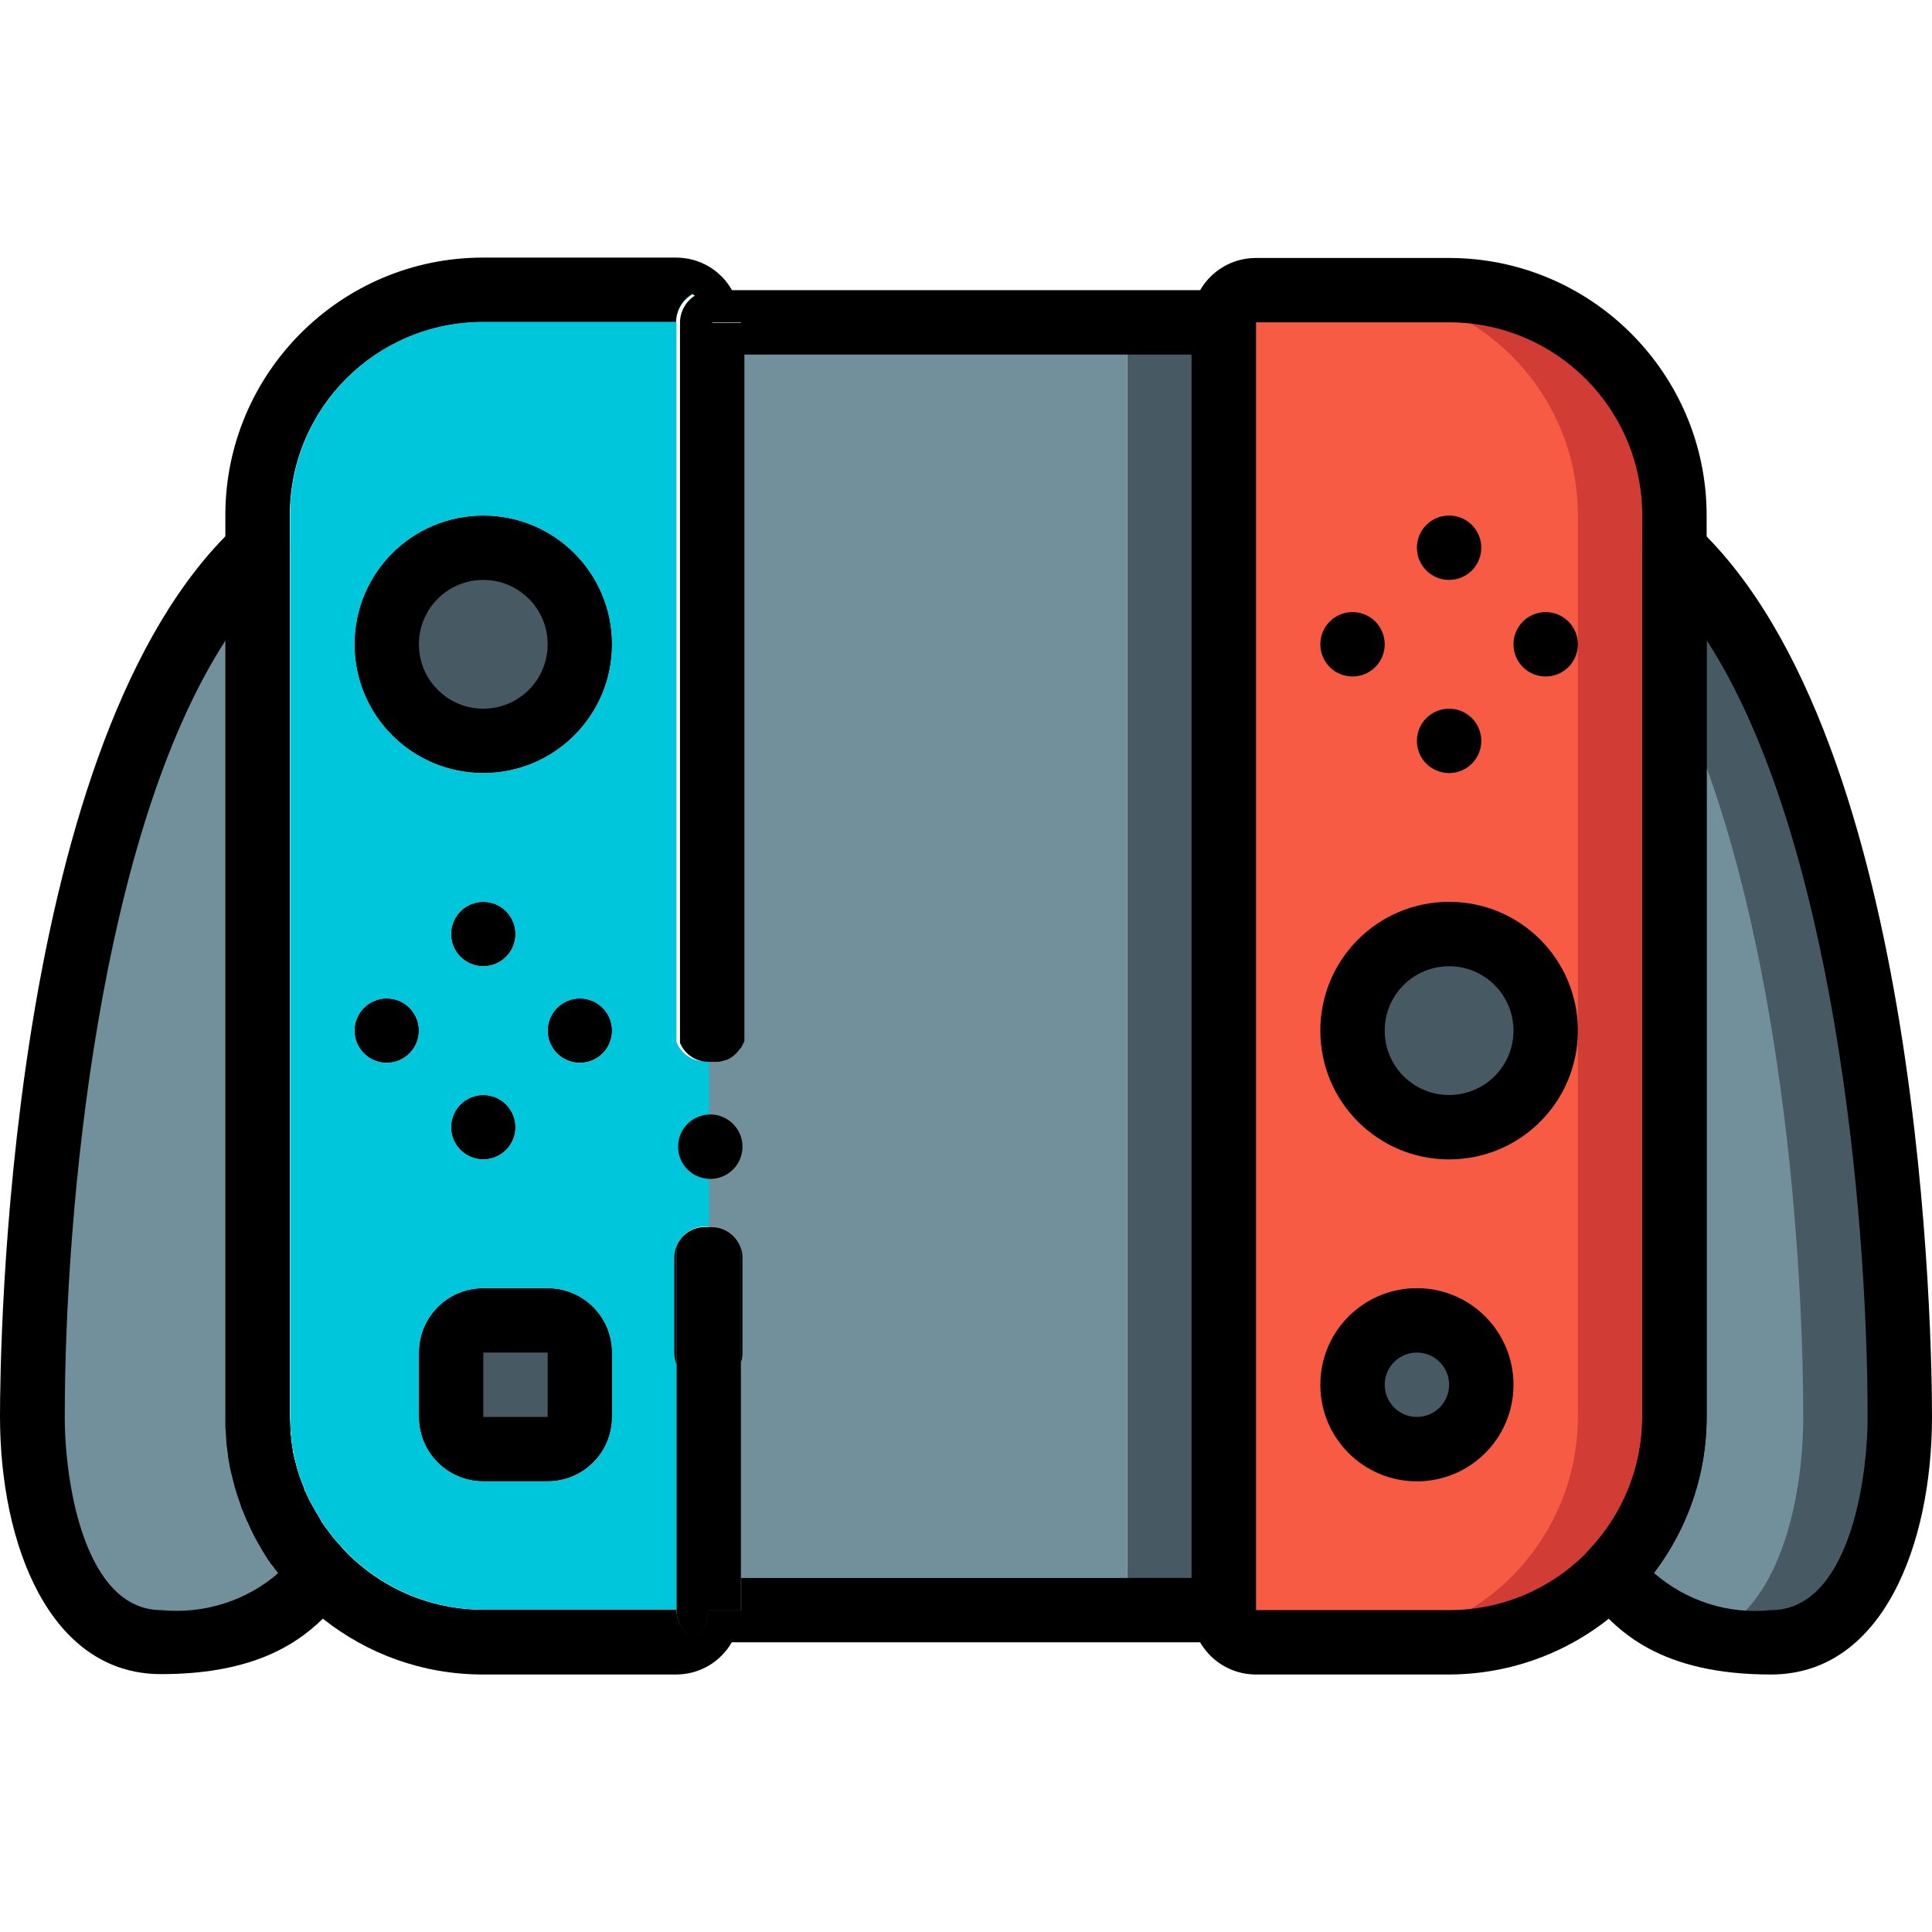 <svg width="510" height="510" viewBox="0 0 510 510" fill="none" xmlns="http://www.w3.org/2000/svg">
<path d="M195.961 331.948V357.043C195.961 357.943 195.862 358.743 195.562 359.543V329.449C195.862 330.248 195.961 331.048 195.961 331.948Z" fill="#475962"/>
<path d="M323.037 85.097V425.03H195.562V416.531H297.542V93.595H195.562V85.097H323.037Z" fill="#475962"/>
<path d="M297.542 93.595V416.531H195.562V359.543C195.862 358.743 195.962 357.943 195.962 357.043V331.948C195.962 331.048 195.862 330.248 195.562 329.449C194.462 326.249 191.462 323.85 187.863 323.85H187.063V280.158H187.863C188.063 280.158 188.363 280.158 188.563 280.158C188.763 280.158 188.963 280.158 189.263 280.058C189.663 279.958 190.063 279.858 190.463 279.758C190.663 279.658 190.863 279.658 191.063 279.558C191.263 279.458 191.463 279.359 191.663 279.259C191.863 279.159 191.962 279.059 192.162 278.959C192.462 278.759 192.762 278.559 193.062 278.259C193.162 278.159 193.262 278.159 193.262 278.059C193.562 277.759 193.862 277.459 194.062 277.159C194.162 277.059 194.262 276.859 194.362 276.759C194.462 276.559 194.562 276.459 194.762 276.259C194.862 276.059 194.962 275.959 195.062 275.759C195.162 275.559 195.261 275.459 195.261 275.259C195.261 275.159 195.362 275.159 195.362 275.059C195.462 274.859 195.462 274.759 195.562 274.559V93.595H297.542Z" fill="#728F9C"/>
<path d="M195.961 331.948V357.043C195.961 357.943 195.862 358.743 195.562 359.543V329.449C195.862 330.248 195.961 331.048 195.961 331.948Z" fill="#728F9C"/>
<path d="M297.542 85.097H195.562V93.595H297.542V85.097Z" fill="#728F9C"/>
<path d="M297.542 416.531H195.562V425.03H297.542V416.531Z" fill="#728F9C"/>
<path d="M442.013 136.087V374.04C442.013 389.837 435.715 404.934 424.617 416.132C413.419 427.329 398.322 433.528 382.525 433.528H331.535C326.836 433.528 323.037 429.729 323.037 425.03V85.097C323.037 80.397 326.836 76.598 331.535 76.598H382.525C415.418 76.598 442.013 103.193 442.013 136.087Z" fill="#D13D34"/>
<path d="M416.518 136.087V374.04C416.518 389.837 410.22 404.934 399.122 416.132C387.924 427.329 372.827 433.528 357.03 433.528H331.535C326.836 433.528 323.037 429.729 323.037 425.03V85.097C323.037 80.397 326.836 76.598 331.535 76.598H357.03C389.923 76.598 416.518 103.193 416.518 136.087Z" fill="#F85B44"/>
<path d="M102.08 280.558C106.774 280.558 110.578 276.753 110.578 272.06C110.578 267.366 106.774 263.561 102.08 263.561C97.387 263.561 93.582 267.366 93.582 272.06C93.582 276.753 97.387 280.558 102.08 280.558Z" fill="#00C6DB"/>
<path d="M127.575 306.053C132.269 306.053 136.073 302.248 136.073 297.555C136.073 292.861 132.269 289.056 127.575 289.056C122.882 289.056 119.077 292.861 119.077 297.555C119.077 302.248 122.882 306.053 127.575 306.053Z" fill="#00C6DB"/>
<path d="M127.575 255.063C132.269 255.063 136.073 251.258 136.073 246.565C136.073 241.871 132.269 238.066 127.575 238.066C122.882 238.066 119.077 241.871 119.077 246.565C119.077 251.258 122.882 255.063 127.575 255.063Z" fill="#00C6DB"/>
<path d="M127.575 204.073C146.349 204.073 161.568 188.854 161.568 170.08C161.568 151.306 146.349 136.087 127.575 136.087C108.801 136.087 93.582 151.306 93.582 170.08C93.582 188.854 108.801 204.073 127.575 204.073Z" fill="#00C6DB"/>
<path d="M153.07 280.558C157.764 280.558 161.568 276.753 161.568 272.06C161.568 267.366 157.764 263.561 153.07 263.561C148.377 263.561 144.572 267.366 144.572 272.06C144.572 276.753 148.377 280.558 153.07 280.558Z" fill="#00C6DB"/>
<path d="M161.568 357.043V374.04C161.568 383.438 153.97 391.036 144.572 391.036H127.575C118.177 391.036 110.578 383.438 110.578 374.04V357.043C110.578 347.645 118.177 340.046 127.575 340.046H144.572C153.97 340.046 161.568 347.645 161.568 357.043Z" fill="#00C6DB"/>
<path d="M182.864 432.328C181.664 433.028 180.165 433.428 178.565 433.428H127.575C114.278 433.428 101.38 428.929 90.982 420.831C89.082 419.331 87.283 417.731 85.483 416.031C85.183 415.732 84.883 415.432 84.584 415.132C82.884 413.432 81.384 411.532 79.984 409.633C79.584 409.033 79.184 408.533 78.784 407.933L78.085 406.833C77.985 406.733 77.985 406.633 77.885 406.533C77.685 406.233 77.385 405.833 77.185 405.534C76.985 405.134 76.685 404.834 76.485 404.434C75.585 403.034 74.785 401.534 74.085 400.035C73.686 399.235 73.285 398.335 72.886 397.435C72.586 396.635 72.286 395.936 71.986 395.136C71.886 394.736 71.686 394.436 71.586 394.036C71.486 393.736 71.386 393.336 71.186 392.936C70.986 392.336 70.786 391.736 70.586 391.136C70.486 390.737 70.386 390.337 70.186 389.937C70.086 389.537 69.986 389.137 69.886 388.737C69.786 388.137 69.586 387.637 69.486 387.137C69.386 386.637 69.287 386.238 69.187 385.738C69.087 385.238 68.986 384.838 68.886 384.338C68.786 383.938 68.787 383.438 68.687 383.038C68.587 382.538 68.587 382.038 68.487 381.538C68.387 380.938 68.386 380.439 68.286 379.839C68.086 377.939 67.987 376.039 67.987 374.04V136.087C67.987 103.193 94.581 76.598 127.475 76.598H178.465C179.965 76.598 181.464 76.998 182.764 77.698C180.264 79.198 178.465 81.897 178.465 85.097H127.475C99.281 85.097 76.485 107.892 76.485 136.087V374.04C76.485 374.94 76.485 375.739 76.585 376.639C76.585 377.039 76.585 377.539 76.685 377.939C76.685 378.339 76.785 378.839 76.785 379.239C76.785 379.639 76.885 380.139 76.885 380.538C76.985 381.438 77.085 382.238 77.285 383.038C77.385 383.438 77.485 383.838 77.485 384.238C77.585 384.638 77.684 385.038 77.784 385.438C77.885 385.838 77.985 386.237 78.085 386.637C78.185 387.037 78.284 387.437 78.385 387.737C78.484 388.137 78.584 388.637 78.784 389.037C78.884 389.437 78.985 389.837 79.185 390.237C79.285 390.637 79.485 391.136 79.684 391.536C79.784 391.936 79.984 392.236 80.084 392.536C80.184 392.736 80.284 392.936 80.284 393.136C80.384 393.336 80.384 393.536 80.484 393.736C80.584 394.036 80.684 394.236 80.884 394.536C81.084 395.036 81.284 395.535 81.584 396.035C81.684 396.335 81.884 396.635 82.084 396.935C82.884 398.435 83.684 399.935 84.683 401.434C84.784 401.634 84.983 401.834 85.083 402.134C85.683 403.034 86.283 403.934 86.983 404.734C87.183 405.034 87.383 405.234 87.583 405.534C88.083 406.133 88.583 406.833 89.183 407.433C89.483 407.733 89.782 408.133 90.082 408.433C90.382 408.733 90.582 408.933 90.882 409.233C90.882 409.333 90.982 409.333 90.982 409.433C100.28 419.031 113.178 424.93 127.575 425.03H178.565C178.565 428.129 180.264 430.929 182.864 432.328Z" fill="#00C6DB"/>
<path d="M153.07 170.08C153.07 184.177 141.672 195.575 127.575 195.575C113.478 195.575 102.08 184.177 102.08 170.08C102.08 155.983 113.478 144.585 127.575 144.585C141.672 144.585 153.07 155.983 153.07 170.08Z" fill="#475962"/>
<path d="M408.02 272.06C408.02 286.157 396.622 297.555 382.525 297.555C368.428 297.555 357.03 286.157 357.03 272.06C357.03 257.963 368.428 246.565 382.525 246.565C396.622 246.565 408.02 257.963 408.02 272.06Z" fill="#475962"/>
<path d="M391.023 365.541C391.023 374.94 383.425 382.538 374.027 382.538C364.628 382.538 357.03 374.94 357.03 365.541C357.03 356.143 364.628 348.545 374.027 348.545C383.425 348.545 391.023 356.143 391.023 365.541Z" fill="#475962"/>
<path d="M127.575 348.545H144.572C149.271 348.545 153.07 352.344 153.07 357.043V374.04C153.07 378.739 149.271 382.538 144.572 382.538H127.575C122.876 382.538 119.077 378.739 119.077 374.04V357.043C119.077 352.344 122.876 348.545 127.575 348.545Z" fill="#475962"/>
<path d="M68.087 374.04V145.285C19.596 190.776 8.598 312.552 8.598 374.04C8.598 399.535 17.097 433.528 42.592 433.528C66.587 433.528 77.085 425.33 84.684 415.232C73.986 404.134 68.087 389.337 68.087 374.04Z" fill="#728F9C"/>
<path d="M501.502 374.04C501.502 399.535 493.003 433.528 467.508 433.528C462.009 433.628 456.41 433.028 451.011 431.928C440.613 429.929 431.415 423.93 425.416 415.232C436.014 404.134 442.013 389.437 442.013 374.14V145.385C490.504 190.676 501.502 312.552 501.502 374.04Z" fill="#475962"/>
<path d="M476.007 374.04C476.007 396.235 469.508 424.83 451.011 431.928C440.613 429.929 431.415 423.93 425.416 415.232C436.014 404.134 442.013 389.437 442.013 374.14V182.177C469.008 238.666 476.007 325.249 476.007 374.04Z" fill="#728F9C"/>
<path d="M182.864 432.328C180.364 430.829 178.565 428.129 178.565 424.93H127.575C113.178 424.93 100.18 418.931 90.982 409.333C90.682 409.033 90.382 408.733 90.082 408.333C89.782 408.033 89.483 407.633 89.183 407.333C88.683 406.733 88.083 406.134 87.583 405.434C87.383 405.134 87.183 404.934 86.983 404.634C86.283 403.734 85.683 402.934 85.083 402.034C84.883 401.834 84.784 401.634 84.684 401.334C83.784 399.835 82.884 398.335 82.084 396.835C81.884 396.535 81.784 396.236 81.584 395.936C81.384 395.436 81.084 394.936 80.884 394.436C80.784 394.136 80.684 393.936 80.484 393.636C80.384 393.436 80.284 393.236 80.284 393.036C80.184 392.836 80.084 392.636 80.084 392.436C79.984 392.136 79.784 391.736 79.684 391.436C79.485 391.037 79.385 390.537 79.185 390.137C79.085 389.737 78.884 389.337 78.784 388.937C78.684 388.537 78.484 388.037 78.385 387.637C78.284 387.237 78.185 386.837 78.085 386.537C77.985 386.137 77.885 385.737 77.784 385.338C77.684 384.938 77.585 384.538 77.485 384.138C77.385 383.738 77.285 383.338 77.285 382.938C77.185 382.138 76.985 381.238 76.885 380.439C76.785 380.039 76.785 379.639 76.785 379.139C76.685 378.739 76.685 378.239 76.685 377.839C76.685 377.439 76.585 376.939 76.585 376.539C76.585 375.639 76.485 374.84 76.485 373.94V135.987C76.485 107.792 99.281 84.997 127.475 84.997H178.465C178.465 81.897 180.164 79.098 182.764 77.598C185.263 79.098 186.963 81.797 186.963 84.997H195.462C195.462 81.897 194.662 78.998 193.162 76.498C190.263 71.399 184.764 68 178.465 68H127.475C89.982 68 59.488 98.494 59.488 135.987V374.14C59.488 374.74 59.488 375.24 59.488 375.839C59.488 376.439 59.488 377.139 59.588 377.739C59.588 378.239 59.688 378.739 59.688 379.239C59.688 379.239 59.688 379.339 59.688 379.439C59.688 379.939 59.788 380.538 59.788 381.038C59.888 381.638 59.888 382.138 59.988 382.738C60.088 383.338 60.188 383.838 60.188 384.438C60.288 385.038 60.388 385.538 60.488 386.137C60.588 386.737 60.688 387.237 60.788 387.837C60.888 388.237 60.988 388.637 61.088 389.037C61.188 389.437 61.288 389.837 61.388 390.237C61.588 391.037 61.788 391.836 61.988 392.636C62.088 392.836 62.088 393.036 62.188 393.236C62.288 393.636 62.488 394.136 62.588 394.536C62.788 395.036 62.888 395.535 63.088 396.035C63.288 396.535 63.488 397.035 63.588 397.535C63.688 398.035 63.988 398.535 64.188 399.035L64.787 400.535C64.987 401.034 65.187 401.534 65.487 402.034C65.887 403.034 66.387 404.034 66.887 405.034C67.087 405.534 67.387 406.033 67.687 406.533C67.987 407.033 68.187 407.533 68.487 407.933C68.787 408.433 69.086 409.033 69.386 409.533C69.686 410.033 69.986 410.533 70.386 411.133C70.586 411.432 70.786 411.832 71.086 412.132C71.286 412.532 71.586 412.932 71.886 413.232C72.086 413.532 72.286 413.732 72.486 414.032C72.786 414.432 73.085 414.832 73.385 415.232C75.085 417.431 76.985 419.631 78.884 421.63C80.884 423.63 82.984 425.53 85.283 427.329C96.881 436.527 111.478 442.026 127.475 442.026H178.465C184.764 442.026 190.263 438.627 193.162 433.528C194.662 431.029 195.462 428.129 195.462 425.03H186.963C187.063 428.129 185.363 430.929 182.864 432.328Z" fill="black"/>
<path d="M127.575 136.087C108.779 136.087 93.582 151.283 93.582 170.08C93.582 188.876 108.779 204.073 127.575 204.073C146.371 204.073 161.568 188.876 161.568 170.08C161.568 151.283 146.371 136.087 127.575 136.087ZM127.575 187.076C118.177 187.076 110.578 179.478 110.578 170.08C110.578 160.682 118.177 153.083 127.575 153.083C136.973 153.083 144.572 160.682 144.572 170.08C144.572 179.478 136.973 187.076 127.575 187.076Z" fill="black"/>
<path d="M382.525 306.053C363.729 306.053 348.532 290.856 348.532 272.06C348.532 253.263 363.729 238.066 382.525 238.066C401.321 238.066 416.518 253.263 416.518 272.06C416.518 290.856 401.321 306.053 382.525 306.053ZM382.525 255.063C373.127 255.063 365.528 262.662 365.528 272.06C365.528 281.458 373.127 289.056 382.525 289.056C391.923 289.056 399.522 281.458 399.522 272.06C399.522 262.662 391.923 255.063 382.525 255.063Z" fill="black"/>
<path d="M374.027 391.036C359.929 391.036 348.532 379.639 348.532 365.541C348.532 351.444 359.929 340.046 374.027 340.046C388.124 340.046 399.522 351.444 399.522 365.541C399.522 379.639 388.124 391.036 374.027 391.036ZM374.027 357.043C369.328 357.043 365.528 360.842 365.528 365.541C365.528 370.24 369.328 374.04 374.027 374.04C378.726 374.04 382.525 370.24 382.525 365.541C382.525 360.842 378.726 357.043 374.027 357.043Z" fill="black"/>
<path d="M127.575 255.063C132.269 255.063 136.073 251.258 136.073 246.565C136.073 241.871 132.269 238.066 127.575 238.066C122.882 238.066 119.077 241.871 119.077 246.565C119.077 251.258 122.882 255.063 127.575 255.063Z" fill="black"/>
<path d="M127.575 306.053C132.269 306.053 136.073 302.248 136.073 297.555C136.073 292.861 132.269 289.056 127.575 289.056C122.882 289.056 119.077 292.861 119.077 297.555C119.077 302.248 122.882 306.053 127.575 306.053Z" fill="black"/>
<path d="M153.07 280.558C157.764 280.558 161.568 276.753 161.568 272.06C161.568 267.366 157.764 263.561 153.07 263.561C148.377 263.561 144.572 267.366 144.572 272.06C144.572 276.753 148.377 280.558 153.07 280.558Z" fill="black"/>
<path d="M102.08 280.558C106.774 280.558 110.578 276.753 110.578 272.06C110.578 267.366 106.774 263.561 102.08 263.561C97.387 263.561 93.582 267.366 93.582 272.06C93.582 276.753 97.387 280.558 102.08 280.558Z" fill="black"/>
<path d="M391.023 144.585C391.023 149.284 387.224 153.083 382.525 153.083C377.826 153.083 374.027 149.284 374.027 144.585C374.027 139.886 377.826 136.087 382.525 136.087C387.224 136.087 391.023 139.886 391.023 144.585Z" fill="black"/>
<path d="M391.023 195.575C391.023 200.274 387.224 204.073 382.525 204.073C377.826 204.073 374.027 200.274 374.027 195.575C374.027 190.876 377.826 187.076 382.525 187.076C387.224 187.076 391.023 190.876 391.023 195.575Z" fill="black"/>
<path d="M416.518 170.08C416.518 174.779 412.719 178.578 408.02 178.578C403.321 178.578 399.522 174.779 399.522 170.08C399.522 165.381 403.321 161.581 408.02 161.581C412.719 161.581 416.518 165.381 416.518 170.08Z" fill="black"/>
<path d="M365.528 170.08C365.528 174.779 361.729 178.578 357.03 178.578C352.331 178.578 348.532 174.779 348.532 170.08C348.532 165.381 352.331 161.581 357.03 161.581C361.729 161.581 365.528 165.381 365.528 170.08Z" fill="black"/>
<path d="M144.572 340.046H127.575C118.177 340.046 110.578 347.645 110.578 357.043V374.04C110.578 383.438 118.177 391.036 127.575 391.036H144.572C153.97 391.036 161.568 383.438 161.568 374.04V357.043C161.568 347.645 153.97 340.046 144.572 340.046ZM127.575 357.043H144.572V374.04H127.575V357.043Z" fill="black"/>
<path d="M327.336 77.698C326.136 76.998 324.636 76.598 323.137 76.598H187.163C185.664 76.598 184.164 76.998 182.964 77.698C185.464 79.198 187.163 81.897 187.163 85.097H195.662V93.595H314.638V416.531H195.662V425.03H187.163C187.163 428.129 185.464 430.929 182.964 432.428C184.164 433.128 185.664 433.528 187.163 433.528H323.137C324.636 433.528 326.136 433.128 327.336 432.428C329.835 430.929 331.535 428.229 331.535 425.03V85.097C331.535 81.997 329.835 79.198 327.336 77.698Z" fill="black"/>
<path d="M186.064 280.158C182.664 280.158 179.765 278.059 178.565 275.059V84.997H127.575C99.381 84.997 76.585 107.792 76.585 135.987V373.94C76.585 374.84 76.585 375.639 76.685 376.539C76.685 376.939 76.685 377.439 76.785 377.839C76.785 378.239 76.885 378.739 76.885 379.139C76.885 379.539 76.985 380.039 76.985 380.439C77.085 381.339 77.185 382.138 77.385 382.938C77.485 383.338 77.585 383.738 77.585 384.138C77.685 384.538 77.785 384.938 77.885 385.338C77.985 385.738 78.085 386.137 78.185 386.537C78.285 386.937 78.385 387.337 78.485 387.637C78.585 388.037 78.684 388.537 78.884 388.937C78.984 389.337 79.084 389.737 79.284 390.137C79.384 390.537 79.584 391.037 79.784 391.437C79.884 391.836 80.085 392.136 80.184 392.436C80.284 392.636 80.384 392.836 80.384 393.036C80.484 393.236 80.484 393.436 80.584 393.636C80.684 393.936 80.784 394.136 80.984 394.436C81.184 394.936 81.384 395.436 81.684 395.936C81.784 396.236 81.984 396.535 82.184 396.835C82.984 398.335 83.783 399.835 84.783 401.334C84.883 401.534 85.084 401.734 85.183 402.034C85.783 402.934 86.383 403.834 87.083 404.634C87.283 404.934 87.483 405.134 87.683 405.434C88.183 406.034 88.682 406.733 89.282 407.333C89.582 407.633 89.882 408.033 90.183 408.333C90.482 408.633 90.682 408.833 90.982 409.133C90.982 409.233 91.082 409.233 91.082 409.333C100.38 418.931 113.278 424.83 127.675 424.93H178.665V328.849C179.865 325.849 182.764 323.75 186.164 323.75H187.163V280.158H186.064ZM102.08 280.558C97.381 280.558 93.582 276.759 93.582 272.06C93.582 267.361 97.381 263.561 102.08 263.561C106.779 263.561 110.578 267.361 110.578 272.06C110.578 276.759 106.779 280.558 102.08 280.558ZM161.568 374.04C161.568 383.438 153.97 391.036 144.572 391.036H127.575C118.177 391.036 110.578 383.438 110.578 374.04V357.043C110.578 347.645 118.177 340.046 127.575 340.046H144.572C153.97 340.046 161.568 347.645 161.568 357.043V374.04ZM127.575 289.056C132.274 289.056 136.073 292.856 136.073 297.555C136.073 302.254 132.274 306.053 127.575 306.053C122.876 306.053 119.077 302.254 119.077 297.555C119.077 292.856 122.876 289.056 127.575 289.056ZM119.077 246.565C119.077 241.866 122.876 238.066 127.575 238.066C132.274 238.066 136.073 241.866 136.073 246.565C136.073 251.264 132.274 255.063 127.575 255.063C122.876 255.063 119.077 251.264 119.077 246.565ZM153.07 280.558C148.371 280.558 144.572 276.759 144.572 272.06C144.572 267.361 148.371 263.561 153.07 263.561C157.769 263.561 161.568 267.361 161.568 272.06C161.568 276.759 157.769 280.558 153.07 280.558ZM127.575 204.073C108.779 204.073 93.582 188.876 93.582 170.08C93.582 151.284 108.779 136.087 127.575 136.087C146.371 136.087 161.568 151.284 161.568 170.08C161.568 188.876 146.371 204.073 127.575 204.073Z" fill="#00C6DB"/>
<path d="M90.982 409.433C90.982 409.333 90.882 409.333 90.882 409.233C90.582 408.933 90.382 408.733 90.082 408.433C89.782 408.133 89.483 407.733 89.183 407.433C88.683 406.833 88.083 406.233 87.583 405.533C87.383 405.234 87.183 405.034 86.983 404.734C86.283 403.834 85.683 403.034 85.083 402.134C84.883 401.934 84.784 401.734 84.684 401.434C83.784 399.935 82.884 398.435 82.084 396.935C81.884 396.635 81.784 396.335 81.584 396.035C81.384 395.535 81.084 395.036 80.884 394.536C80.784 394.236 80.684 394.036 80.484 393.736C80.384 393.536 80.284 393.336 80.284 393.136C80.184 392.936 80.084 392.736 80.084 392.536C79.984 392.236 79.784 391.836 79.684 391.536C79.485 391.136 79.385 390.637 79.185 390.237C79.085 389.837 78.884 389.437 78.784 389.037C78.684 388.637 78.484 388.137 78.385 387.737C78.284 387.337 78.185 386.937 78.085 386.637C77.985 386.237 77.885 385.838 77.784 385.438C77.684 385.038 77.585 384.638 77.485 384.238C77.385 383.838 77.285 383.438 77.285 383.038C77.085 382.238 76.985 381.338 76.885 380.538C76.785 380.138 76.785 379.739 76.785 379.239C76.685 378.839 76.685 378.339 76.685 377.939C76.685 377.539 76.585 377.039 76.585 376.639C76.585 375.739 76.485 374.939 76.485 374.04V145.185C76.485 141.785 74.485 138.686 71.386 137.386C70.286 136.886 69.186 136.686 67.987 136.686C65.887 136.686 63.788 137.486 62.188 138.986C61.288 139.786 60.388 140.686 59.488 141.585C1.7 200.374 0 356.143 0 373.94C0 407.733 13.097 441.926 42.492 441.926C64.887 441.926 77.185 435.228 85.283 427.229C87.383 425.13 89.182 423.03 90.882 420.831C91.082 420.631 91.182 420.431 91.382 420.131C93.882 417.031 93.682 412.432 90.982 409.433ZM42.592 425.03C22.396 425.03 17.097 391.636 17.097 374.04C17.097 318.451 26.395 220.07 59.588 168.98V374.14C59.588 374.74 59.588 375.239 59.588 375.839C59.588 376.439 59.589 377.139 59.688 377.739C59.688 378.239 59.788 378.739 59.788 379.239C59.788 379.239 59.788 379.339 59.788 379.439C59.788 379.939 59.888 380.538 59.888 381.038C59.988 381.638 59.988 382.138 60.088 382.738C60.188 383.338 60.288 383.838 60.288 384.438C60.388 385.038 60.488 385.538 60.588 386.137C60.688 386.737 60.788 387.237 60.888 387.837C60.988 388.237 61.088 388.637 61.188 389.037C61.288 389.437 61.388 389.837 61.488 390.237C61.688 391.037 61.888 391.836 62.088 392.636C62.188 392.836 62.188 393.036 62.288 393.236C62.388 393.636 62.588 394.136 62.688 394.536C62.888 395.036 62.988 395.535 63.188 396.035C63.388 396.535 63.588 397.035 63.688 397.535C63.788 398.035 64.087 398.535 64.287 399.035L64.887 400.534C65.087 401.034 65.287 401.534 65.587 402.034C65.987 403.034 66.487 404.034 66.987 405.034C67.187 405.533 67.487 406.033 67.787 406.533C68.086 407.033 68.287 407.533 68.587 407.933C68.887 408.433 69.186 409.033 69.486 409.533C69.786 410.033 70.086 410.533 70.486 411.132C70.686 411.432 70.886 411.832 71.186 412.132C71.386 412.532 71.686 412.932 71.986 413.232C72.186 413.532 72.386 413.732 72.586 414.032C72.886 414.432 73.186 414.832 73.486 415.232C64.987 422.63 53.789 426.129 42.592 425.03Z" fill="black"/>
<path d="M382.525 442.026H331.535C322.137 442.026 314.538 434.428 314.538 425.03V85.097C314.538 75.698 322.137 68.1 331.535 68.1H382.525C420.018 68.1 450.512 98.594 450.512 136.087V374.04C450.512 411.532 420.018 441.926 382.525 442.026ZM331.535 85.097V425.03H382.525C410.719 425.03 433.515 402.234 433.515 374.04V136.087C433.515 107.892 410.719 85.097 382.525 85.097H331.535Z" fill="black"/>
<path d="M467.508 442.026C438.714 442.026 426.616 431.029 418.618 420.231C416.119 416.931 416.418 412.232 419.318 409.233C428.416 399.735 433.515 387.137 433.515 373.94V145.185C433.515 141.785 435.515 138.686 438.614 137.386C441.713 136.086 445.312 136.686 447.812 138.986C508.3 195.675 510 355.843 510 373.94C510 407.833 496.903 442.026 467.508 442.026ZM436.615 415.232C445.113 422.63 456.311 426.229 467.508 425.03C487.704 425.03 493.003 391.636 493.003 374.04C493.003 318.451 483.605 220.07 450.512 168.98V374.04C450.512 388.937 445.613 403.334 436.615 415.232Z" fill="black"/>
<path d="M195.6 329.5V425.1H187.1C187.1 428.2 185.4 431 182.9 432.5C180.4 431 178.6 428.3 178.6 425.1V329C179.8 326 182.7 323.9 186.1 323.9H187.9C191.5 323.9 194.5 326.3 195.6 329.5Z" fill="black"/>
<path d="M178 332C178 330.9 178.2 329.9 178.6 329V360.2C178.2 359.3 178 358.2 178 357.2V332Z" fill="black"/>
<path d="M196 332V357.1C196 358 195.9 358.8 195.6 359.6V329.5C195.9 330.3 196 331.1 196 332Z" fill="black"/>
<path d="M187.5 311.2C182.8 311.2 179 307.4 179 302.7C179 298 182.8 294.2 187.5 294.2C192.2 294.2 196 298 196 302.7C196 307.4 192.2 311.2 187.5 311.2Z" fill="black"/>
<path d="M196.5 85.3V274.8C196.4 275 196.4 275.1 196.3 275.3C196.3 275.4 196.3 275.4 196.2 275.4C196.1 275.6 196.1 275.7 196 275.9C195.9 276.1 195.8 276.3 195.7 276.4C195.6 276.6 195.5 276.7 195.3 276.9C195.2 277 195.1 277.2 195 277.3C194.8 277.6 194.5 277.9 194.2 278.2C194.1 278.3 194 278.3 194 278.4C193.7 278.6 193.4 278.9 193.1 279.1C192.9 279.2 192.8 279.3 192.6 279.4C192.4 279.5 192.2 279.6 192 279.7C191.8 279.8 191.6 279.9 191.4 279.9C191 280 190.6 280.1 190.2 280.2C190 280.2 189.8 280.3 189.5 280.3C189.3 280.3 189.1 280.3 188.8 280.3H187C183.6 280.3 180.7 278.2 179.5 275.3V85.2C179.5 82.1 181.2 79.3 183.8 77.8C186.3 79.3 188 82 188 85.2H196.5V85.3Z" fill="black"/>
</svg>
